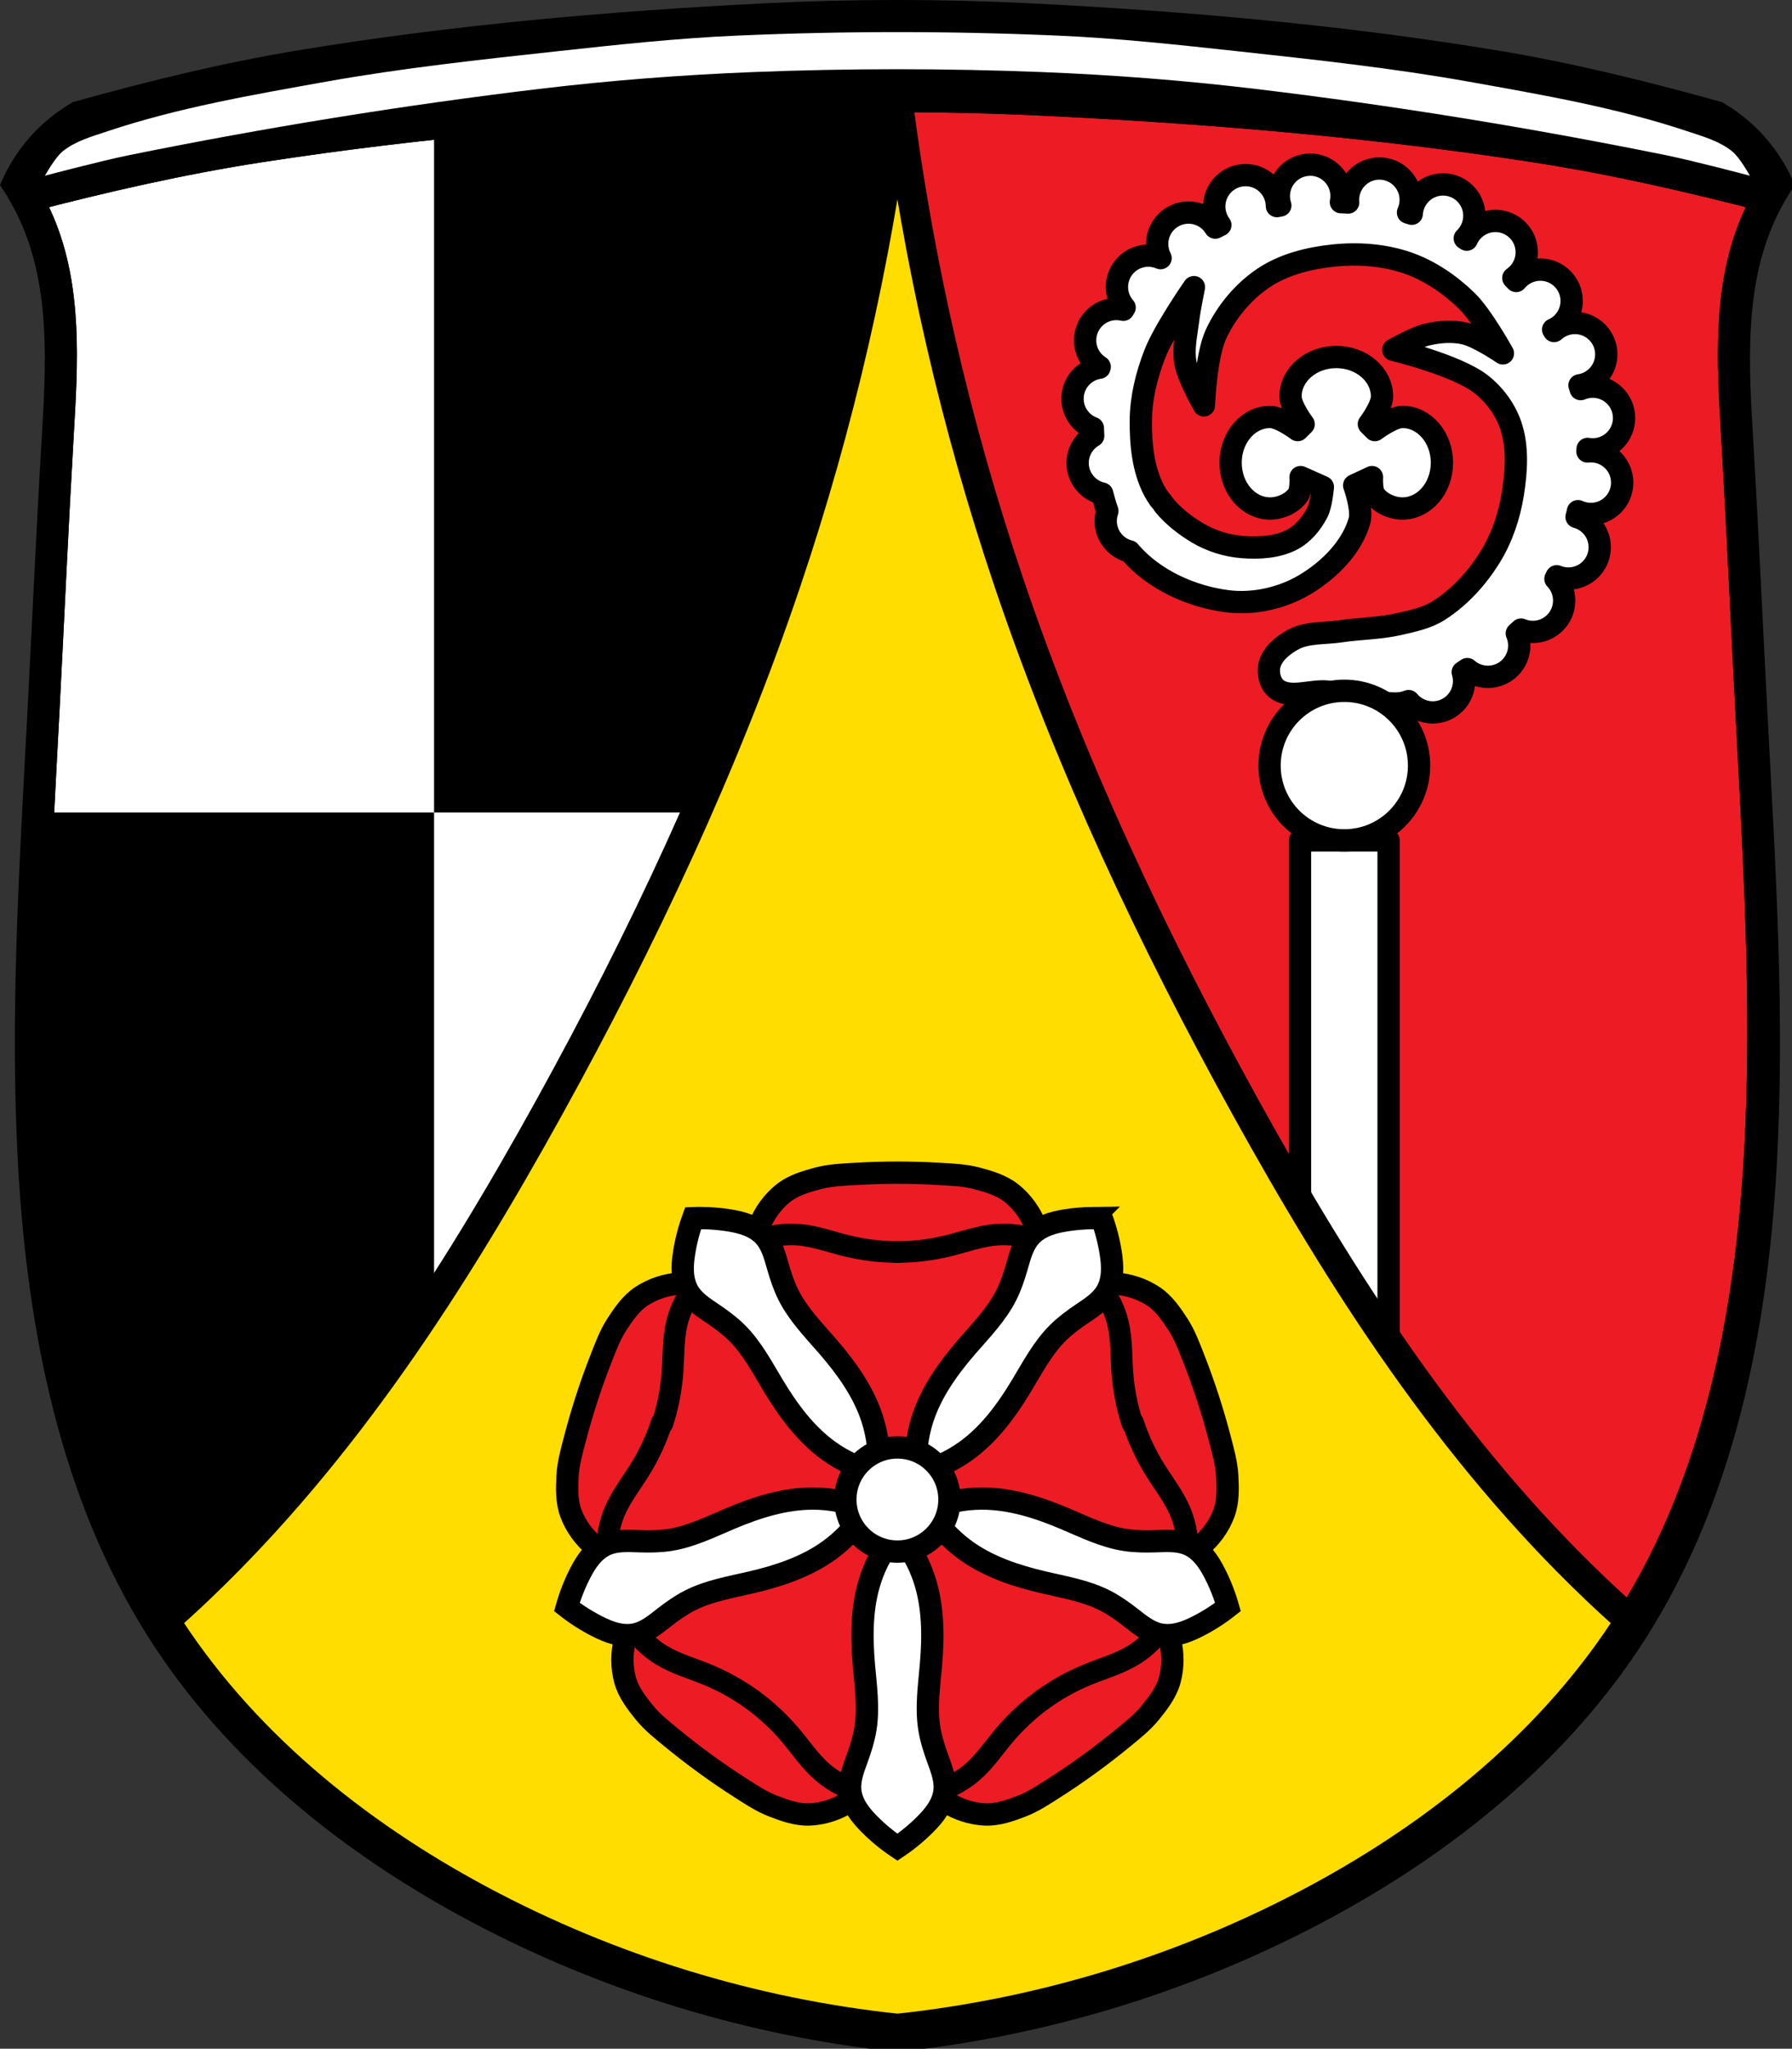 <?xml version="1.0" encoding="UTF-8" standalone="no"?>
<!-- Created with Inkscape (http://www.inkscape.org/) -->

<svg
   xmlns:dc="http://purl.org/dc/elements/1.1/"
   xmlns:cc="http://creativecommons.org/ns#"
   xmlns:rdf="http://www.w3.org/1999/02/22-rdf-syntax-ns#"
   xmlns:svg="http://www.w3.org/2000/svg"
   xmlns="http://www.w3.org/2000/svg"
   xmlns:sodipodi="http://sodipodi.sourceforge.net/DTD/sodipodi-0.dtd"
   xmlns:inkscape="http://www.inkscape.org/namespaces/inkscape"
   width="127.747mm"
   height="145.969mm"
   viewBox="0 0 127.747 145.969"
   version="1.1"
   id="svg2571"
   inkscape:version="0.92.5 (2060ec1f9f, 2020-04-08)"
   sodipodi:docname="DEU_Landkreis_Roth_COA.svg">
  <rect x="0" y="0" width="127.747" height="145.969" fill="#333333" stroke="none"/>
  <defs
     id="defs2565">
    <inkscape:path-effect
       effect="spiro"
       id="path-effect6734"
       is_visible="true" />
    <inkscape:path-effect
       effect="spiro"
       id="path-effect6734-3"
       is_visible="true" />
    <inkscape:path-effect
       effect="spiro"
       id="path-effect6734-0"
       is_visible="true" />
    <inkscape:path-effect
       effect="spiro"
       id="path-effect6734-3-7"
       is_visible="true" />
    <inkscape:path-effect
       effect="spiro"
       id="path-effect6734-0-2"
       is_visible="true" />
    <inkscape:path-effect
       effect="spiro"
       id="path-effect6734-3-7-2"
       is_visible="true" />
    <inkscape:path-effect
       effect="spiro"
       id="path-effect6734-37"
       is_visible="true" />
    <inkscape:path-effect
       effect="spiro"
       id="path-effect6734-3-4"
       is_visible="true" />
    <inkscape:path-effect
       effect="spiro"
       id="path-effect6734-37-8"
       is_visible="true" />
    <inkscape:path-effect
       effect="spiro"
       id="path-effect6734-3-4-2"
       is_visible="true" />
  </defs>
  <sodipodi:namedview
     id="base"
     pagecolor="#ffffff"
     bordercolor="#666666"
     borderopacity="1.0"
     inkscape:pageopacity="0.0"
     inkscape:pageshadow="2"
     inkscape:zoom="1.4373881"
     inkscape:cx="260.54406"
     inkscape:cy="275.84755"
     inkscape:document-units="mm"
     inkscape:current-layer="layer1"
     showgrid="false"
     fit-margin-top="0"
     fit-margin-left="0"
     fit-margin-right="0"
     fit-margin-bottom="0"
     inkscape:window-width="1920"
     inkscape:window-height="1046"
     inkscape:window-x="-11"
     inkscape:window-y="-11"
     inkscape:window-maximized="1" />
  <g
     inkscape:label="Ebene 1"
     inkscape:groupmode="layer"
     id="layer1"
     transform="translate(147.406,-75.849)">
    <g
       transform="matrix(0.265,0,0,0.265,-147.406,75.849)"
       id="g1826">
      <path
         sodipodi:nodetypes="aaccccccccccsssssccccaaa"
         inkscape:connector-curvature="0"
         id="path1360-7-9"
         d="M 205.47,0.901 C 163.562,3.007 121.624,6.707 80.22,13.524 59.768,16.891 39.591,21.884 19.617,27.451 15.336,29.895 11.455,33.036 8.174,36.715 4.735,40.57 1.959,45.013 0,49.793 c 2.359,3.419 4.37,7.078 5.994,10.9 7.582,17.847 6.354,38.028 5.209,57.385 -1.466,24.779 -2.579,49.577 -3.879,74.365 -2.125,40.525 -4.748,81.136 -2.42,121.65 2.526,43.945 11.344,88.685 34.877,125.884 20.947,33.111 52.565,58.502 87.191,76.838 35.458,18.776 74.536,30.686 114.439,34.877 39.903,-4.191 78.981,-16.101 114.439,-34.877 34.626,-18.335 66.244,-43.726 87.191,-76.838 23.533,-37.199 32.351,-81.939 34.877,-125.884 2.329,-40.514 -0.295,-81.125 -2.42,-121.65 -1.3,-24.788 -2.413,-49.586 -3.879,-74.365 -1.145,-19.357 -2.373,-39.538 5.209,-57.385 1.624,-3.823 3.636,-7.482 5.994,-10.9 -1.959,-4.78 -4.735,-9.223 -8.174,-13.078 -3.281,-3.679 -7.162,-6.82 -11.443,-9.264 C 443.232,21.884 423.055,16.891 402.602,13.524 361.198,6.707 319.261,3.007 277.353,0.901 c -23.931,-1.203 -47.952,-1.203 -71.883,0 z"
         style="fill:#000000;stroke:none;stroke-width:1px;stroke-linecap:butt;stroke-linejoin:miter;stroke-opacity:1" />
      <path
         id="path1360-7-97-9"
         d="m 241.411,26.163 c -12.767,0 -25.533,0.301 -38.275,0.902 -44.63,2.106 -89.293,5.807 -133.386,12.623 -21.076,3.258 -41.875,8.045 -62.471,13.394 1.294,2.233 2.465,4.541 3.467,6.922 7.429,17.644 6.224,37.596 5.102,56.732 -1.436,24.497 -2.526,49.013 -3.8,73.519 -2.082,40.064 -4.653,80.212 -2.371,120.265 2.475,43.446 11.114,87.676 34.172,124.453 20.524,32.735 51.505,57.838 85.432,75.965 34.742,18.563 73.032,30.337 112.129,34.48 39.098,-4.143 77.387,-15.918 112.129,-34.48 33.927,-18.127 64.908,-43.23 85.432,-75.965 23.058,-36.776 31.698,-81.007 34.172,-124.453 2.282,-40.053 -0.289,-80.201 -2.371,-120.265 -1.273,-24.506 -2.363,-49.022 -3.8,-73.519 -1.122,-19.137 -2.325,-39.089 5.104,-56.732 1.002,-2.381 2.171,-4.688 3.465,-6.922 C 454.948,47.733 434.148,42.946 413.073,39.688 368.979,32.872 324.317,29.171 279.686,27.065 266.944,26.464 254.178,26.163 241.411,26.163 Z"
         style="fill:#ffdd00;fill-opacity:1;stroke:none;stroke-width:1px;stroke-linecap:butt;stroke-linejoin:miter;stroke-opacity:1"
         inkscape:connector-curvature="0" />
      <path
         id="path2284-6"
         d="m 241.411,26.163 c -12.767,0 -25.534,0.301 -38.276,0.902 -44.63,2.106 -89.292,5.807 -133.385,12.623 -21.076,3.258 -41.876,8.045 -62.472,13.394 1.294,2.233 2.466,4.541 3.468,6.922 7.429,17.644 6.222,37.596 5.1,56.732 -1.436,24.497 -2.524,49.013 -3.798,73.519 -2.082,40.064 -4.653,80.212 -2.371,120.265 2.475,43.446 11.115,87.676 34.173,124.453 0.15,0.239 0.306,0.474 0.457,0.713 3.171,-2.802 6.291,-5.66 9.352,-8.576 38.905,-37.057 68.238,-82.608 94.058,-129.328 25.045,-45.317 47.193,-92.284 63.717,-141.193 14.318,-42.38 24.374,-86.133 29.977,-130.427 z"
         style="fill:#ffffff;stroke:none;stroke-width:1px;stroke-linecap:butt;stroke-linejoin:miter;stroke-opacity:1"
         inkscape:connector-curvature="0" />
      <path
         id="path2284-0-6"
         d="m 241.411,26.163 c 12.767,0 25.534,0.301 38.276,0.902 44.63,2.106 89.292,5.807 133.385,12.623 21.076,3.258 41.876,8.045 62.472,13.394 -1.294,2.233 -2.466,4.541 -3.468,6.922 -7.429,17.644 -6.222,37.596 -5.1,56.732 1.436,24.497 2.525,49.013 3.798,73.519 2.082,40.064 4.653,80.212 2.371,120.265 -2.475,43.446 -11.115,87.676 -34.173,124.453 -0.15,0.239 -0.306,0.474 -0.457,0.713 -3.171,-2.802 -6.291,-5.66 -9.352,-8.576 C 390.258,390.054 360.926,344.502 335.106,297.783 310.061,252.466 287.913,205.499 271.389,156.59 257.071,114.21 247.014,70.457 241.411,26.163 Z"
         style="fill:#ed1c24;fill-opacity:1;stroke:none;stroke-width:1px;stroke-linecap:butt;stroke-linejoin:miter;stroke-opacity:1"
         inkscape:connector-curvature="0" />
      <path
         id="path1360-7-97-9-4"
         d="m 241.411,26.163 c -12.767,0 -25.533,0.301 -38.275,0.902 -44.63,2.106 -89.293,5.807 -133.386,12.623 -21.076,3.258 -41.875,8.045 -62.471,13.394 1.294,2.233 2.465,4.541 3.467,6.922 7.429,17.644 6.224,37.596 5.102,56.732 -1.436,24.497 -2.526,49.013 -3.8,73.519 -2.082,40.064 -4.653,80.212 -2.371,120.265 2.475,43.446 11.114,87.676 34.172,124.453 20.524,32.735 51.505,57.838 85.432,75.965 34.742,18.563 73.032,30.337 112.129,34.48 39.098,-4.143 77.387,-15.918 112.129,-34.48 33.927,-18.127 64.908,-43.23 85.432,-75.965 23.058,-36.776 31.698,-81.007 34.172,-124.453 2.282,-40.053 -0.289,-80.201 -2.371,-120.265 -1.273,-24.506 -2.363,-49.022 -3.8,-73.519 -1.122,-19.137 -2.325,-39.089 5.104,-56.732 1.002,-2.381 2.171,-4.688 3.465,-6.922 C 454.948,47.733 434.148,42.946 413.073,39.688 368.979,32.872 324.317,29.171 279.686,27.065 266.944,26.464 254.178,26.163 241.411,26.163 Z"
         style="fill:none;fill-opacity:1;stroke:#000000;stroke-width:8;stroke-linecap:butt;stroke-linejoin:round;stroke-miterlimit:4;stroke-dasharray:none;stroke-opacity:1"
         inkscape:connector-curvature="0" />
      <path
         sodipodi:nodetypes="aaaaacaaaaaacaaaaaa"
         inkscape:connector-curvature="0"
         id="path2482-1"
         transform="matrix(1,0,0,1,0,-0.001)"
         d="m 198.49,9.564 c -16.228,0.703 -32.4,2.451 -48.547,4.213 -20.813,2.271 -41.662,4.509 -62.271,8.193 -19.77,3.534 -39.707,6.967 -58.758,13.324 -4.178,1.394 -8.638,2.627 -12.059,5.402 -2.095,1.7 -4.76,6.547 -4.76,6.547 0,0 15.081,-3.999 22.723,-5.545 36.474,-7.381 73.266,-13.358 110.215,-17.785 19.168,-2.297 38.448,-3.785 57.738,-4.543 25.741,-1.011 51.541,-1.011 77.281,0 19.291,0.758 38.57,2.246 57.738,4.543 36.949,4.427 73.741,10.404 110.215,17.785 7.642,1.546 22.723,5.545 22.723,5.545 0,0 -2.665,-4.847 -4.76,-6.547 -3.42,-2.775 -7.879,-4.008 -12.057,-5.402 -19.051,-6.358 -38.989,-9.79 -58.76,-13.324 -20.609,-3.684 -41.459,-5.922 -62.271,-8.193 -16.147,-1.762 -32.319,-3.51 -48.547,-4.213 -28.588,-1.238 -57.256,-1.238 -85.844,0 z"
         style="fill:#ffffff;stroke:none;stroke-width:1px;stroke-linecap:butt;stroke-linejoin:miter;stroke-opacity:1" />
      <path
         id="path950-4"
         d="m 349.71,225.949 v 97.414 c 7.544,12.711 15.455,25.218 23.832,37.391 V 225.949 Z"
         style="fill:#ffffff;stroke:#000000;stroke-width:6;stroke-linecap:square;stroke-linejoin:round;stroke-miterlimit:4;stroke-dasharray:none;stroke-opacity:1"
         inkscape:connector-curvature="0" />
      <path
         sodipodi:nodetypes="cccccccccccccccccccccccccccccsaaccacccccccccccccaccaascccccccccccccccccccccccccccccccccccccccccccccccccccccccccccccccccccccccccccccccccccc"
         inkscape:connector-curvature="0"
         id="path1025-6"
         d="m 352.457,44.267 -0.006,0.01 c -4.657,-6e-6 -8.432,3.775 -8.432,8.432 0.003,0.861 0.138,1.717 0.4,2.537 -0.306,0.052 -0.611,0.109 -0.916,0.166 -0.056,-4.615 -3.812,-8.328 -8.428,-8.33 -4.657,-6e-6 -8.432,3.775 -8.432,8.432 0.003,1.796 0.58,3.545 1.646,4.99 -0.463,0.222 -0.917,0.463 -1.375,0.695 -1.528,-2.511 -4.254,-4.045 -7.193,-4.049 -4.657,0 -8.432,3.775 -8.432,8.432 5.7e-4,1.329 0.315,2.638 0.918,3.822 -1.046,-0.446 -2.171,-0.676 -3.309,-0.676 -4.657,-1e-5 -8.432,3.775 -8.432,8.432 0.004,2.028 0.739,3.987 2.07,5.518 -0.123,0.2 -0.239,0.404 -0.359,0.605 -0.603,-0.137 -1.219,-0.207 -1.838,-0.209 -4.657,-10e-6 -8.432,3.775 -8.432,8.432 0.004,2.885 1.484,5.568 3.922,7.111 -0.021,0.08 -0.036,0.162 -0.057,0.242 -4.157,0.586 -7.249,4.142 -7.254,8.34 0.004,3.51 2.181,6.651 5.467,7.885 0.019,0.708 0.055,1.414 0.096,2.119 -2.59,1.509 -4.184,4.278 -4.187,7.275 0.003,3.95 2.748,7.368 6.604,8.225 0.402,1.591 0.86,3.159 1.396,4.691 -0.294,0.865 -0.446,1.772 -0.449,2.686 0.005,3.878 2.654,7.254 6.42,8.18 0.12,0.142 0.23,0.292 0.354,0.432 6.387,7.264 16.366,11.742 25.961,12.961 7.032,0.893 14.703,-0.821 20.797,-4.441 6.488,-3.855 12.656,-9.931 14.742,-17.184 0.887,-3.084 -1.428,-9.52 -1.428,-9.52 l 4.789,-2.236 c 0,0 -0.228,3.582 0.762,4.91 1.641,2.201 4.656,3.533 7.439,3.535 5.865,0.001 10.62,-5.51 10.619,-12.309 -2.1e-4,-6.798 -4.755,-12.308 -10.619,-12.307 -2.78,0.005 -7.43,3.535 -7.43,3.535 l -1.605,-1.605 c 0,0 3.53,-4.649 3.535,-7.43 0.001,-5.864 -5.509,-10.619 -12.307,-10.619 -6.799,-7.2e-4 -12.31,4.754 -12.309,10.619 0.002,2.784 3.535,7.439 3.535,7.439 l -1.605,1.596 c 0,0 -4.649,-3.53 -7.43,-3.535 -5.864,-0.001 -10.619,5.509 -10.619,12.307 -7.2e-4,6.799 4.754,12.31 10.619,12.309 2.784,-0.002 5.798,-1.334 7.439,-3.535 0.99,-1.328 0.766,-4.91 0.766,-4.91 l 5.992,2.66 c 0,0 -0.385,4.731 -1.447,6.785 -1.521,2.942 -3.804,5.757 -6.729,7.311 -4.041,2.146 -9.013,2.412 -13.574,2.047 -4.21,-0.337 -8.451,-1.683 -12.07,-3.857 -3.285,-1.972 -6.451,-4.455 -8.92,-7.432 -0.339,-0.576 -0.746,-1.11 -1.211,-1.59 -0.491,-0.701 -0.956,-1.417 -1.359,-2.168 -3.08,-5.728 -3.717,-12.663 -3.648,-19.17 0.063,-6.02 1.574,-12.05 3.746,-17.656 2.509,-6.483 10.533,-18 10.533,-18 0,0 -1.18,5.721 -1.531,8.617 -0.47,3.874 -1.434,7.837 -0.768,11.682 0.713,4.113 4.98,11.488 4.98,11.488 0,0 0.522,-13.279 3.256,-19.15 2.792,-5.994 7.334,-11.454 12.83,-15.131 5.41,-3.618 12.11,-5.289 18.586,-5.984 6.692,-0.719 13.734,-0.234 20.1,1.965 5.941,2.054 11.371,5.78 15.894,10.146 4.127,3.985 9.766,14.174 9.766,14.174 0,0 -6.554,-4.498 -10.34,-5.361 -3.277,-0.747 -6.804,-0.457 -10.08,0.301 -3.233,0.748 -9.07,4.104 -9.07,4.104 0,0 16.889,4.04 23.557,9.191 3.617,2.796 6.565,6.781 8.039,11.109 1.981,5.802 1.533,12.327 0.574,18.383 -0.944,5.963 -2.945,11.913 -6.127,17.041 -3.497,5.64 -8.192,10.797 -13.789,14.363 -3.185,2.03 -7.04,2.814 -10.723,3.66 -5.154,1.184 -10.518,1.157 -15.748,1.939 -4.28,0.64 -8.99,0.17 -12.785,2.25 -2.734,1.499 -5.628,3.855 -6.32,6.895 -0.489,2.146 0.185,4.959 1.916,6.318 3.67,2.882 9.347,0.186 13.978,0.768 5.229,0.656 10.258,2.65 15.512,3.062 1.656,0.13 3.38,0.257 4.98,-0.189 0.361,-0.101 0.712,-0.228 1.068,-0.342 1.6,1.929 3.975,3.046 6.48,3.049 4.657,1e-5 8.432,-3.775 8.432,-8.432 -0.002,-0.81 -0.121,-1.616 -0.354,-2.393 0.408,-0.278 0.823,-0.547 1.229,-0.826 1.535,1.343 3.504,2.084 5.543,2.086 4.657,1e-5 8.432,-3.775 8.432,-8.432 -0.003,-1.117 -0.228,-2.223 -0.662,-3.252 0.383,-0.334 0.756,-0.68 1.125,-1.027 1.011,0.414 2.093,0.628 3.186,0.629 4.657,1e-5 8.432,-3.775 8.432,-8.432 -9.6e-4,-2.176 -0.843,-4.267 -2.35,-5.836 0.109,-0.233 0.227,-0.461 0.334,-0.695 1,0.405 2.069,0.615 3.148,0.617 4.657,10e-6 8.432,-3.775 8.432,-8.432 -0.004,-3.804 -2.555,-7.134 -6.227,-8.129 0.128,-0.52 0.246,-1.04 0.367,-1.561 1.09,0.495 2.272,0.752 3.469,0.754 4.657,10e-6 8.432,-3.775 8.432,-8.432 0,-4.657 -3.775,-8.432 -8.432,-8.432 -0.306,0.004 -0.611,0.024 -0.914,0.061 0.014,-0.229 0.034,-0.459 0.045,-0.688 0.454,0.078 0.913,0.12 1.373,0.123 4.657,1e-5 8.432,-3.775 8.432,-8.432 10e-6,-4.657 -3.775,-8.432 -8.432,-8.432 -1.115,0.002 -2.218,0.225 -3.246,0.656 -0.101,-0.336 -0.203,-0.672 -0.311,-1.01 4.135,-0.608 7.201,-4.154 7.205,-8.334 0,-4.657 -3.775,-8.432 -8.432,-8.432 -2.077,0.004 -4.079,0.775 -5.623,2.164 -0.081,-0.131 -0.157,-0.265 -0.238,-0.395 3.027,-1.358 4.977,-4.366 4.98,-7.684 0,-4.657 -3.775,-8.432 -8.432,-8.432 -2.51,0.001 -4.889,1.121 -6.49,3.055 -0.252,-0.272 -0.514,-0.539 -0.771,-0.807 2.259,-1.574 3.608,-4.153 3.611,-6.906 0,-4.657 -3.775,-8.432 -8.432,-8.432 -3.341,0.002 -6.365,1.977 -7.711,5.035 -0.179,-0.115 -0.351,-0.237 -0.531,-0.35 1.648,-1.589 2.579,-3.779 2.58,-6.068 0,-4.657 -3.775,-8.432 -8.432,-8.432 -4.441,0.005 -8.116,3.453 -8.404,7.885 -0.337,-0.104 -0.673,-0.213 -1.012,-0.312 0.48,-1.076 0.729,-2.241 0.73,-3.42 4e-5,-4.657 -3.775,-8.432 -8.432,-8.432 -4.657,-6e-6 -8.432,3.775 -8.432,8.432 0.002,0.239 0.013,0.477 0.035,0.715 -0.233,-0.015 -0.467,-0.04 -0.699,-0.053 -0.416,-0.023 -0.835,-0.031 -1.252,-0.049 0.109,-0.545 0.164,-1.1 0.164,-1.656 1e-5,-4.657 -3.775,-8.432 -8.432,-8.432 z"
         style="fill:#ffffff;fill-rule:evenodd;stroke:#000000;stroke-width:6;stroke-linejoin:round;stroke-miterlimit:4;stroke-dasharray:none;stroke-opacity:1" />
      <circle
         style="fill:#ffffff;stroke:#000000;stroke-width:6;stroke-linecap:square;stroke-linejoin:round;stroke-miterlimit:4;stroke-dasharray:none;stroke-opacity:1"
         id="circle1027-0"
         r="20.11"
         cy="205.839"
         cx="361.63" />
      <path
         id="path2284-6-2-2"
         d="m 241.411,26.163 c 12.767,0 25.534,0.301 38.276,0.902 44.63,2.106 89.292,5.807 133.385,12.623 21.076,3.258 41.876,8.045 62.472,13.394 -1.294,2.233 -2.466,4.541 -3.468,6.922 -7.429,17.644 -6.222,37.596 -5.1,56.732 1.436,24.497 2.525,49.013 3.798,73.519 2.082,40.064 4.653,80.212 2.371,120.265 -2.475,43.446 -11.115,87.676 -34.173,124.453 -0.15,0.239 -0.306,0.474 -0.458,0.713 -3.171,-2.802 -6.291,-5.66 -9.352,-8.576 C 390.258,390.054 360.925,344.502 335.105,297.783 310.061,252.466 287.913,205.499 271.389,156.59 257.071,114.21 247.014,70.457 241.411,26.163 Z"
         style="fill:none;stroke:#000000;stroke-width:8;stroke-linecap:butt;stroke-linejoin:round;stroke-miterlimit:4;stroke-dasharray:none;stroke-opacity:1"
         inkscape:connector-curvature="0" />
      <path
         id="rect2797"
         d="m 240.658,26.163 c -12.767,0 -25.535,0.301 -38.277,0.902 -28.578,1.349 -57.167,3.357 -85.613,6.412 V 218.445 h 69.767 c 8.937,-20.278 17.06,-40.887 24.144,-61.855 14.318,-42.38 24.375,-86.133 29.978,-130.427 z M 116.767,218.445 H 9.822 c -1.545,30.694 -2.645,61.413 -0.898,92.076 2.475,43.446 11.114,87.676 34.172,124.453 0.15,0.239 0.306,0.474 0.457,0.713 3.171,-2.802 6.292,-5.66 9.353,-8.576 24.608,-23.439 45.379,-50.282 63.861,-78.664 z"
         style="opacity:1;fill:#000000;fill-opacity:1;fill-rule:evenodd;stroke:none;stroke-width:5;stroke-linecap:round;stroke-linejoin:round;stroke-miterlimit:4;stroke-dasharray:none;stroke-dashoffset:0;stroke-opacity:1;paint-order:normal"
         inkscape:connector-curvature="0" />
      <path
         id="path2284-6-2"
         d="m 241.411,26.163 c -12.767,0 -25.534,0.301 -38.276,0.902 -44.63,2.106 -89.292,5.807 -133.385,12.623 -21.076,3.258 -41.876,8.045 -62.472,13.394 1.294,2.233 2.466,4.541 3.468,6.922 7.429,17.644 6.222,37.596 5.1,56.732 -1.436,24.497 -2.524,49.013 -3.798,73.519 -2.082,40.064 -4.653,80.212 -2.371,120.265 2.475,43.446 11.115,87.676 34.173,124.453 0.15,0.239 0.306,0.474 0.457,0.713 3.171,-2.802 6.291,-5.66 9.352,-8.576 38.905,-37.057 68.238,-82.608 94.058,-129.328 25.045,-45.317 47.193,-92.284 63.717,-141.193 14.318,-42.38 24.374,-86.133 29.977,-130.427 z"
         style="fill:none;stroke:#000000;stroke-width:8;stroke-linecap:butt;stroke-linejoin:round;stroke-miterlimit:4;stroke-dasharray:none;stroke-opacity:1"
         inkscape:connector-curvature="0" />
      <path
         inkscape:connector-curvature="0"
         id="path2875"
         transform="matrix(1,0,0,1,0,-0.001)"
         d="m 241.412,315.289 c -3.783,0 -7.567,0.112 -11.34,0.336 -3.373,0.2 -6.802,0.327 -10.066,1.199 -3.243,0.867 -6.631,1.87 -9.262,3.955 -2.841,2.252 -5.124,5.385 -6.443,8.762 -1.415,3.623 -1.578,7.689 -1.289,11.598 0.323,4.37 1.289,8.668 2.66,12.836 -3.54,-2.592 -7.328,-4.841 -11.385,-6.498 -3.628,-1.482 -7.545,-2.584 -11.428,-2.357 -3.619,0.211 -7.305,1.415 -10.324,3.422 -2.796,1.858 -4.797,4.769 -6.623,7.586 -1.838,2.835 -3.019,6.057 -4.252,9.203 -2.758,7.039 -5.102,14.253 -7.008,21.568 -0.852,3.27 -1.791,6.571 -1.971,9.945 -0.178,3.352 -0.272,6.883 0.898,10.029 1.263,3.398 3.538,6.538 6.342,8.836 3.008,2.466 6.827,3.877 10.633,4.811 4.257,1.044 8.643,1.451 13.031,1.436 -3.559,2.567 -6.869,5.474 -9.699,8.82 -2.531,2.992 -4.789,6.378 -5.773,10.141 -0.918,3.507 -0.913,7.383 0.062,10.875 0.903,3.233 3.054,6.037 5.168,8.645 2.128,2.625 4.828,4.742 7.439,6.887 5.842,4.798 11.979,9.259 18.348,13.332 2.847,1.821 5.696,3.732 8.85,4.945 3.133,1.205 6.462,2.385 9.816,2.244 3.622,-0.152 7.311,-1.344 10.363,-3.301 3.275,-2.099 5.796,-5.293 7.859,-8.625 2.308,-3.726 4.052,-7.771 5.393,-11.949 1.341,4.178 3.085,8.224 5.393,11.949 2.064,3.332 4.585,6.526 7.859,8.625 3.052,1.957 6.741,3.149 10.363,3.301 3.354,0.14 6.683,-1.039 9.816,-2.244 3.154,-1.213 6.003,-3.125 8.85,-4.945 6.369,-4.073 12.506,-8.534 18.348,-13.332 2.611,-2.145 5.311,-4.262 7.439,-6.887 2.114,-2.607 4.265,-5.411 5.168,-8.645 0.975,-3.492 0.98,-7.368 0.062,-10.875 -0.985,-3.763 -3.243,-7.148 -5.773,-10.141 -2.83,-3.346 -6.14,-6.254 -9.699,-8.82 4.389,0.016 8.774,-0.392 13.031,-1.436 3.806,-0.933 7.624,-2.345 10.633,-4.811 2.804,-2.298 5.078,-5.438 6.342,-8.836 1.17,-3.146 1.077,-6.677 0.898,-10.029 -0.179,-3.374 -1.119,-6.675 -1.971,-9.945 -1.906,-7.316 -4.25,-14.53 -7.008,-21.568 -1.233,-3.146 -2.414,-6.368 -4.252,-9.203 -1.826,-2.817 -3.827,-5.728 -6.623,-7.586 -3.019,-2.006 -6.705,-3.211 -10.324,-3.422 -3.883,-0.226 -7.8,0.875 -11.428,2.357 -4.056,1.657 -7.844,3.906 -11.385,6.498 1.371,-4.168 2.337,-8.465 2.66,-12.836 0.289,-3.908 0.126,-7.975 -1.289,-11.598 -1.319,-3.377 -3.602,-6.51 -6.443,-8.762 -2.631,-2.085 -6.019,-3.089 -9.262,-3.955 -3.265,-0.872 -6.693,-0.999 -10.066,-1.199 -3.773,-0.224 -7.557,-0.336 -11.34,-0.336 z m -6.848,78.453 c 2.206,1.647 4.485,3.196 6.848,4.609 2.363,-1.414 4.642,-2.962 6.848,-4.609 -0.885,2.607 -1.655,5.251 -2.27,7.936 2.075,1.811 4.255,3.499 6.504,5.088 -2.753,-0.036 -5.508,0.05 -8.252,0.295 -1.081,2.533 -2.014,5.127 -2.83,7.756 -0.816,-2.629 -1.749,-5.223 -2.83,-7.756 -2.743,-0.245 -5.497,-0.331 -8.25,-0.295 2.248,-1.589 4.427,-3.277 6.502,-5.088 -0.614,-2.684 -1.385,-5.329 -2.27,-7.936 z"
         style="fill:#ed1c24;fill-opacity:1;stroke:#000000;stroke-width:6;stroke-linecap:butt;stroke-linejoin:round;stroke-miterlimit:4;stroke-dasharray:none;stroke-opacity:1" />
      <path
         style="fill:none;stroke:#000000;stroke-width:5.81;stroke-linecap:round;stroke-linejoin:round;stroke-miterlimit:4;stroke-dasharray:none;stroke-opacity:1"
         d="m -291.823,333.844 c 3.35,-1.544 7.104,-2.199 10.778,-1.882 4.138,0.357 8.064,1.905 12.081,2.963 4.235,1.115 8.613,1.691 12.992,1.708"
         id="path6732"
         inkscape:connector-curvature="0"
         inkscape:path-effect="#path-effect6734"
         inkscape:original-d="m -291.82314,333.84358 c 3.59374,-0.6282 7.13324,-2.00504 10.77823,-1.88161 4.14386,0.14033 8.01123,2.19878 12.0806,2.96317 4.29739,0.80722 8.66257,0.87087 12.99234,1.70764"
         sodipodi:nodetypes="caac"
         transform="matrix(1.066,0,0,1,514.355,0)" />
      <path
         transform="matrix(-1.066,0,0,1,-31.532,0)"
         style="fill:none;stroke:#000000;stroke-width:5.81;stroke-linecap:round;stroke-linejoin:round;stroke-miterlimit:4;stroke-dasharray:none;stroke-opacity:1"
         d="m -291.823,333.844 c 3.35,-1.544 7.104,-2.199 10.778,-1.882 4.138,0.357 8.064,1.905 12.081,2.963 4.235,1.115 8.613,1.691 12.992,1.708"
         id="path6732-6"
         inkscape:connector-curvature="0"
         inkscape:path-effect="#path-effect6734-3"
         inkscape:original-d="m -291.82314,333.84358 c 3.59374,-0.6282 7.13324,-2.00504 10.77823,-1.88161 4.14386,0.14033 8.01123,2.19878 12.0806,2.96317 4.29739,0.80722 8.66257,0.87087 12.99234,1.70764"
         sodipodi:nodetypes="caac" />
      <path
         style="fill:none;stroke:#000000;stroke-width:5.81;stroke-linecap:round;stroke-linejoin:round;stroke-miterlimit:4;stroke-dasharray:none;stroke-opacity:1"
         d="m -291.823,333.844 c 3.35,-1.544 7.104,-2.199 10.778,-1.882 4.138,0.357 8.064,1.905 12.081,2.963 4.235,1.115 8.613,1.691 12.992,1.708"
         id="path6732-0"
         inkscape:connector-curvature="0"
         inkscape:path-effect="#path-effect6734-0"
         inkscape:original-d="m -291.82314,333.84358 c 3.59374,-0.6282 7.13324,-2.00504 10.77823,-1.88161 4.14386,0.14033 8.01123,2.19878 12.0806,2.96317 4.29739,0.80722 8.66257,0.87087 12.99234,1.70764"
         sodipodi:nodetypes="caac"
         transform="matrix(-0.863,0.627,-0.588,-0.809,257.569,889.762)" />
      <path
         transform="matrix(0.863,-0.627,-0.588,-0.809,699.201,568.897)"
         style="fill:none;stroke:#000000;stroke-width:5.81;stroke-linecap:round;stroke-linejoin:round;stroke-miterlimit:4;stroke-dasharray:none;stroke-opacity:1"
         d="m -291.823,333.844 c 3.35,-1.544 7.104,-2.199 10.778,-1.882 4.138,0.357 8.064,1.905 12.081,2.963 4.235,1.115 8.613,1.691 12.992,1.708"
         id="path6732-6-4"
         inkscape:connector-curvature="0"
         inkscape:path-effect="#path-effect6734-3-7"
         inkscape:original-d="m -291.82314,333.84358 c 3.59374,-0.6282 7.13324,-2.00504 10.77823,-1.88161 4.14386,0.14033 8.01123,2.19878 12.0806,2.96317 4.29739,0.80722 8.66257,0.87087 12.99234,1.70764"
         sodipodi:nodetypes="caac" />
      <path
         style="fill:none;stroke:#000000;stroke-width:5.81;stroke-linecap:round;stroke-linejoin:round;stroke-miterlimit:4;stroke-dasharray:none;stroke-opacity:1"
         d="m -291.823,333.844 c 3.35,-1.544 7.104,-2.199 10.778,-1.882 4.138,0.357 8.064,1.905 12.081,2.963 4.235,1.115 8.613,1.691 12.992,1.708"
         id="path6732-0-1"
         inkscape:connector-curvature="0"
         inkscape:path-effect="#path-effect6734-0-2"
         inkscape:original-d="m -291.82314,333.84358 c 3.59374,-0.6282 7.13324,-2.00504 10.77823,-1.88161 4.14386,0.14033 8.01123,2.19878 12.0806,2.96317 4.29739,0.80722 8.66257,0.87087 12.99234,1.70764"
         sodipodi:nodetypes="caac"
         transform="matrix(0.863,0.627,0.588,-0.809,225.254,889.762)" />
      <path
         transform="matrix(-0.863,-0.627,0.588,-0.809,-216.378,568.897)"
         style="fill:none;stroke:#000000;stroke-width:5.81;stroke-linecap:round;stroke-linejoin:round;stroke-miterlimit:4;stroke-dasharray:none;stroke-opacity:1"
         d="m -291.823,333.844 c 3.35,-1.544 7.104,-2.199 10.778,-1.882 4.138,0.357 8.064,1.905 12.081,2.963 4.235,1.115 8.613,1.691 12.992,1.708"
         id="path6732-6-4-2"
         inkscape:connector-curvature="0"
         inkscape:path-effect="#path-effect6734-3-7-2"
         inkscape:original-d="m -291.82314,333.84358 c 3.59374,-0.6282 7.13324,-2.00504 10.77823,-1.88161 4.14386,0.14033 8.01123,2.19878 12.0806,2.96317 4.29739,0.80722 8.66257,0.87087 12.99234,1.70764"
         sodipodi:nodetypes="caac" />
      <path
         style="fill:none;stroke:#000000;stroke-width:5.81;stroke-linecap:round;stroke-linejoin:round;stroke-miterlimit:4;stroke-dasharray:none;stroke-opacity:1"
         d="m -291.823,333.844 c 3.35,-1.544 7.104,-2.199 10.778,-1.882 4.138,0.357 8.064,1.905 12.081,2.963 4.235,1.115 8.613,1.691 12.992,1.708"
         id="path6732-7"
         inkscape:connector-curvature="0"
         inkscape:path-effect="#path-effect6734-37"
         inkscape:original-d="m -291.82314,333.84358 c 3.59374,-0.6282 7.13324,-2.00504 10.77823,-1.88161 4.14386,0.14033 8.01123,2.19878 12.0806,2.96317 4.29739,0.80722 8.66257,0.87087 12.99234,1.70764"
         sodipodi:nodetypes="caac"
         transform="matrix(0.33,1.014,-0.951,0.309,709.187,538.164)" />
      <path
         transform="matrix(-0.33,-1.014,-0.951,0.309,540.498,18.994)"
         style="fill:none;stroke:#000000;stroke-width:5.81;stroke-linecap:round;stroke-linejoin:round;stroke-miterlimit:4;stroke-dasharray:none;stroke-opacity:1"
         d="m -291.823,333.844 c 3.35,-1.544 7.104,-2.199 10.778,-1.882 4.138,0.357 8.064,1.905 12.081,2.963 4.235,1.115 8.613,1.691 12.992,1.708"
         id="path6732-6-8"
         inkscape:connector-curvature="0"
         inkscape:path-effect="#path-effect6734-3-4"
         inkscape:original-d="m -291.82314,333.84358 c 3.59374,-0.6282 7.13324,-2.00504 10.77823,-1.88161 4.14386,0.14033 8.01123,2.19878 12.0806,2.96317 4.29739,0.80722 8.66257,0.87087 12.99234,1.70764"
         sodipodi:nodetypes="caac" />
      <path
         style="fill:none;stroke:#000000;stroke-width:5.81;stroke-linecap:round;stroke-linejoin:round;stroke-miterlimit:4;stroke-dasharray:none;stroke-opacity:1"
         d="m -291.823,333.844 c 3.35,-1.544 7.104,-2.199 10.778,-1.882 4.138,0.357 8.064,1.905 12.081,2.963 4.235,1.115 8.613,1.691 12.992,1.708"
         id="path6732-7-1"
         inkscape:connector-curvature="0"
         inkscape:path-effect="#path-effect6734-37-8"
         inkscape:original-d="m -291.82314,333.84358 c 3.59374,-0.6282 7.13324,-2.00504 10.77823,-1.88161 4.14386,0.14033 8.01123,2.19878 12.0806,2.96317 4.29739,0.80722 8.66257,0.87087 12.99234,1.70764"
         sodipodi:nodetypes="caac"
         transform="matrix(-0.33,1.014,0.951,0.309,-226.364,538.164)" />
      <path
         transform="matrix(0.33,-1.014,0.951,0.309,-57.675,18.994)"
         style="fill:none;stroke:#000000;stroke-width:5.81;stroke-linecap:round;stroke-linejoin:round;stroke-miterlimit:4;stroke-dasharray:none;stroke-opacity:1"
         d="m -291.823,333.844 c 3.35,-1.544 7.104,-2.199 10.778,-1.882 4.138,0.357 8.064,1.905 12.081,2.963 4.235,1.115 8.613,1.691 12.992,1.708"
         id="path6732-6-8-2"
         inkscape:connector-curvature="0"
         inkscape:path-effect="#path-effect6734-3-4-2"
         inkscape:original-d="m -291.82314,333.84358 c 3.59374,-0.6282 7.13324,-2.00504 10.77823,-1.88161 4.14386,0.14033 8.01123,2.19878 12.0806,2.96317 4.29739,0.80722 8.66257,0.87087 12.99234,1.70764"
         sodipodi:nodetypes="caac" />
      <path
         inkscape:connector-curvature="0"
         id="path7019"
         transform="matrix(1,0,0,1,0,-0.001)"
         d="m 188.885,327.494 c -0.809,-0.009 -1.619,9.8e-4 -2.428,0.031 -1.115,3.039 -1.93,6.189 -2.432,9.387 -0.276,1.762 -0.457,3.549 -0.332,5.328 0.125,1.779 0.567,3.557 1.471,5.094 1.524,2.59 4.184,4.26 6.672,5.945 2.274,1.54 4.492,3.177 6.438,5.115 4.068,4.053 6.771,9.233 9.736,14.15 3.98,6.6 8.639,12.966 14.881,17.486 3.993,2.892 8.574,4.967 13.381,6.061 0.446,-4.91 -0.109,-9.909 -1.625,-14.6 -2.37,-7.333 -6.986,-13.732 -12.033,-19.557 -3.76,-4.339 -7.852,-8.512 -10.449,-13.633 -1.242,-2.449 -2.115,-5.067 -2.877,-7.705 -0.834,-2.887 -1.601,-5.93 -3.594,-8.18 -1.182,-1.335 -2.736,-2.306 -4.389,-2.975 -1.653,-0.669 -3.409,-1.048 -5.17,-1.33 -2.397,-0.384 -4.822,-0.591 -7.25,-0.619 z m 105.057,0 c -2.428,0.028 -4.855,0.236 -7.252,0.619 -1.761,0.282 -3.517,0.661 -5.17,1.33 -1.653,0.669 -3.206,1.64 -4.389,2.975 -1.993,2.25 -2.76,5.292 -3.594,8.18 -0.762,2.638 -1.635,5.256 -2.877,7.705 -2.597,5.121 -6.687,9.293 -10.447,13.633 -5.047,5.824 -9.665,12.224 -12.035,19.557 -1.516,4.691 -2.071,9.69 -1.625,14.6 4.807,-1.093 9.388,-3.169 13.381,-6.061 6.242,-4.52 10.901,-10.887 14.881,-17.486 2.965,-4.917 5.669,-10.098 9.736,-14.15 1.945,-1.938 4.164,-3.576 6.438,-5.115 2.488,-1.685 5.148,-3.355 6.672,-5.945 0.904,-1.537 1.345,-3.315 1.471,-5.094 0.125,-1.779 -0.056,-3.567 -0.332,-5.328 -0.501,-3.198 -1.317,-6.348 -2.432,-9.387 -0.809,-0.03 -1.617,-0.041 -2.426,-0.031 z m -75.234,75.41 c -7.707,-0.012 -15.218,2.4 -22.316,5.4 -5.289,2.235 -10.52,4.835 -16.193,5.723 -2.713,0.425 -5.473,0.446 -8.217,0.355 -3.004,-0.099 -6.135,-0.309 -8.891,0.891 -1.635,0.712 -3.039,1.89 -4.186,3.256 -1.147,1.365 -2.051,2.918 -2.863,4.506 -1.474,2.882 -2.664,5.909 -3.549,9.023 2.546,1.999 5.289,3.748 8.176,5.213 1.59,0.807 3.233,1.53 4.963,1.961 1.73,0.431 3.56,0.559 5.301,0.174 2.934,-0.649 5.343,-2.66 7.715,-4.506 2.167,-1.687 4.411,-3.292 6.855,-4.543 5.111,-2.616 10.874,-3.584 16.467,-4.885 7.506,-1.746 15.001,-4.212 21.229,-8.752 3.984,-2.904 7.373,-6.619 9.898,-10.854 -4.532,-1.941 -9.459,-2.955 -14.389,-2.963 z m 45.41,0 c -4.93,0.008 -9.857,1.022 -14.389,2.963 2.525,4.234 5.915,7.95 9.898,10.854 6.228,4.54 13.722,7.006 21.229,8.752 5.593,1.3 11.356,2.269 16.467,4.885 2.444,1.251 4.689,2.856 6.855,4.543 2.372,1.846 4.78,3.857 7.715,4.506 1.741,0.385 3.57,0.257 5.301,-0.174 1.73,-0.431 3.373,-1.154 4.963,-1.961 2.887,-1.465 5.63,-3.213 8.176,-5.213 -0.884,-3.114 -2.075,-6.141 -3.549,-9.023 -0.812,-1.588 -1.716,-3.14 -2.863,-4.506 -1.147,-1.365 -2.551,-2.544 -4.186,-3.256 -2.755,-1.2 -5.887,-0.99 -8.891,-0.891 -2.744,0.091 -5.502,0.069 -8.215,-0.355 -5.673,-0.888 -10.906,-3.488 -16.195,-5.723 -7.099,-3 -14.61,-5.412 -22.316,-5.4 z m -22.705,9.006 c -3.246,3.71 -5.735,8.081 -7.266,12.768 -2.393,7.326 -2.419,15.216 -1.76,22.895 0.491,5.721 1.348,11.5 0.439,17.17 -0.435,2.711 -1.267,5.342 -2.201,7.924 -1.023,2.826 -2.19,5.739 -1.9,8.73 0.172,1.775 0.859,3.474 1.803,4.986 0.944,1.513 2.142,2.852 3.4,4.115 2.285,2.293 4.796,4.361 7.484,6.164 2.688,-1.803 5.199,-3.872 7.484,-6.164 1.259,-1.263 2.456,-2.603 3.4,-4.115 0.944,-1.513 1.631,-3.212 1.803,-4.986 0.29,-2.991 -0.88,-5.905 -1.902,-8.73 -0.934,-2.582 -1.767,-5.213 -2.201,-7.924 -0.909,-5.67 -0.05,-11.449 0.441,-17.17 0.66,-7.678 0.631,-15.569 -1.762,-22.895 -1.531,-4.686 -4.017,-9.058 -7.264,-12.768 z"
         style="fill:#ffffff;stroke:#000000;stroke-width:6;stroke-linecap:butt;stroke-linejoin:miter;stroke-miterlimit:4;stroke-dasharray:none;stroke-opacity:1" />
      <ellipse
         ry="14"
         rx="14"
         cy="403.163"
         cx="241.411"
         id="path2873"
         style="opacity:1;fill:#ffffff;fill-opacity:1;fill-rule:evenodd;stroke:#000000;stroke-width:6;stroke-linecap:round;stroke-linejoin:round;stroke-miterlimit:4;stroke-dasharray:none;stroke-dashoffset:0;stroke-opacity:1;paint-order:normal" />
    </g>
  </g>
</svg>
